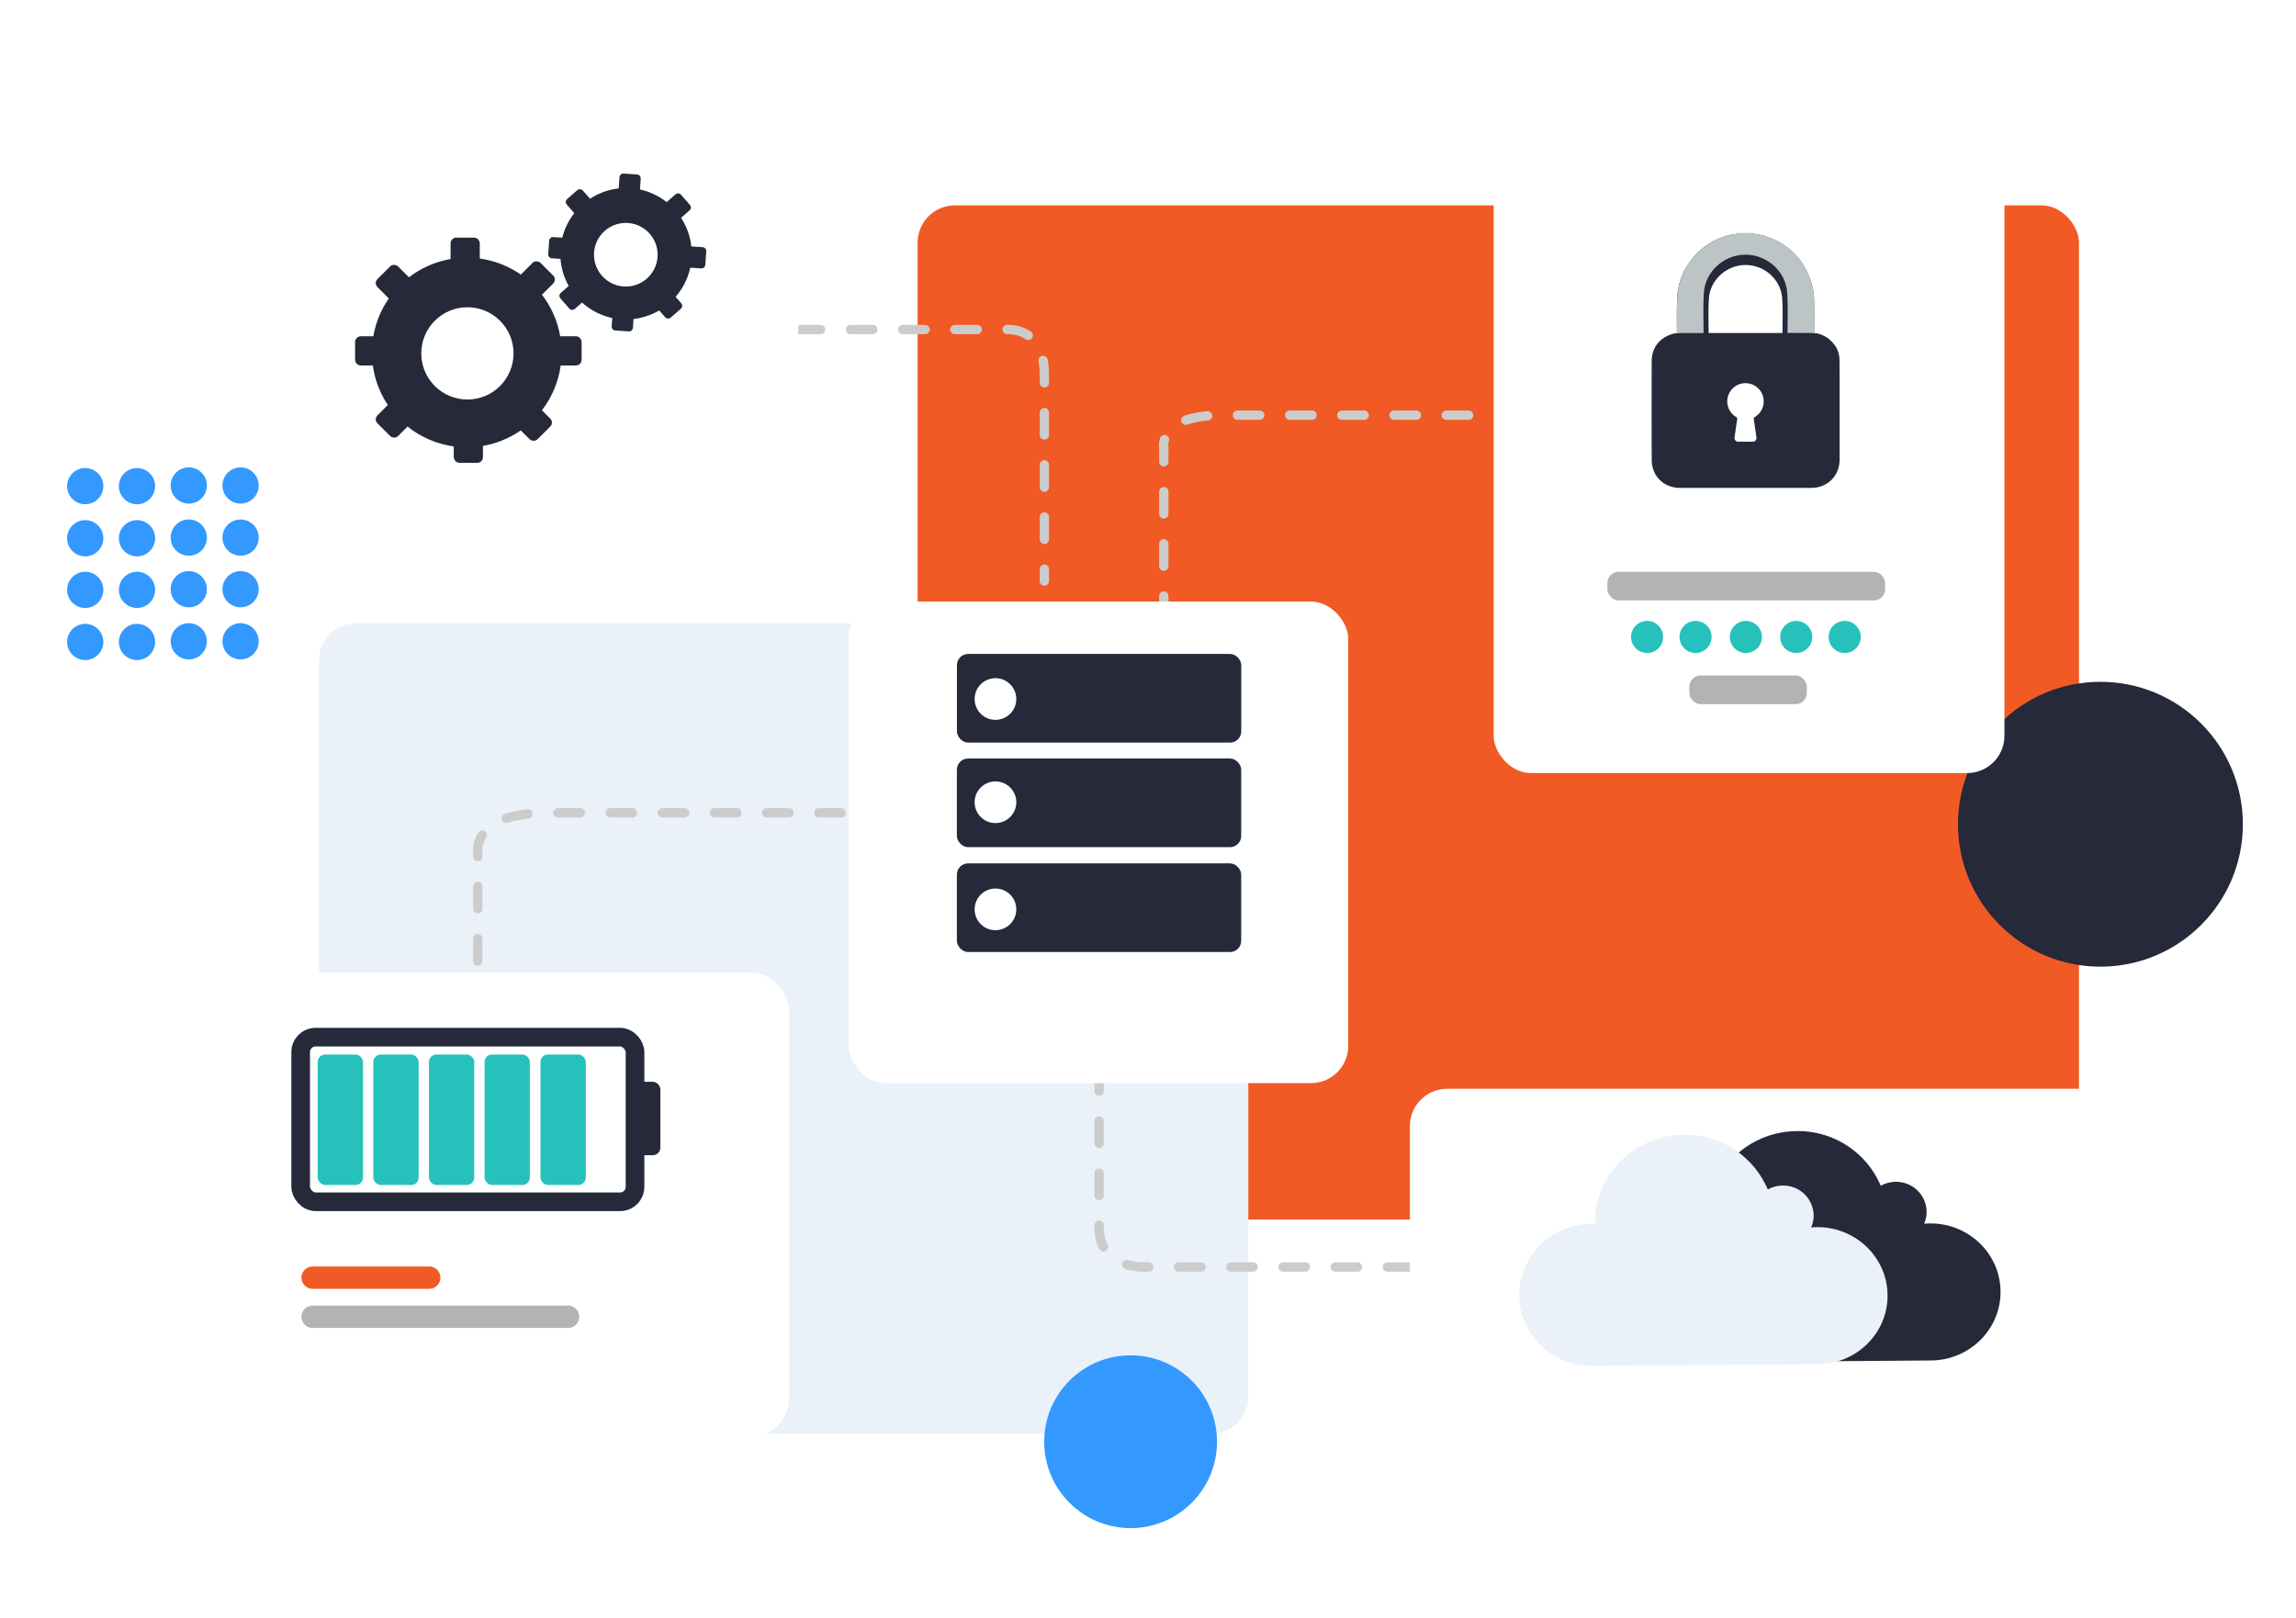 <svg xmlns="http://www.w3.org/2000/svg" xmlns:xlink="http://www.w3.org/1999/xlink" width="1231.63" height="867.83" viewBox="0 0 1231.63 867.83">
  <defs>
    <filter id="Rectangle_158" x="114.121" y="277.43" width="612.51" height="548.82" filterUnits="userSpaceOnUse">
      <feOffset dy="8" input="SourceAlpha"/>
      <feGaussianBlur stdDeviation="19" result="blur"/>
      <feFlood flood-opacity="0.078"/>
      <feComposite operator="in" in2="blur"/>
      <feComposite in="SourceGraphic"/>
    </filter>
    <filter id="Ellipse_67" x="512.13" y="679.13" width="188.7" height="188.7" filterUnits="userSpaceOnUse">
      <feOffset dy="7" input="SourceAlpha"/>
      <feGaussianBlur stdDeviation="16" result="blur-2"/>
      <feFlood flood-opacity="0.102"/>
      <feComposite operator="in" in2="blur-2"/>
      <feComposite in="SourceGraphic"/>
    </filter>
    <filter id="Rectangle_161" x="59.49" y="493.25" width="392.24" height="305.79" filterUnits="userSpaceOnUse">
      <feOffset dy="19" input="SourceAlpha"/>
      <feGaussianBlur stdDeviation="9.5" result="blur-3"/>
      <feFlood flood-opacity="0.051"/>
      <feComposite operator="in" in2="blur-3"/>
      <feComposite in="SourceGraphic"/>
    </filter>
    <filter id="Rectangle_163" x="108.67" y="0" width="363.06" height="330.25" filterUnits="userSpaceOnUse">
      <feOffset dy="-7" input="SourceAlpha"/>
      <feGaussianBlur stdDeviation="14.5" result="blur-4"/>
      <feFlood flood-opacity="0.102"/>
      <feComposite operator="in" in2="blur-4"/>
      <feComposite in="SourceGraphic"/>
    </filter>
    <filter id="Ellipse_68" x="0" y="215.1" width="91.44" height="91.44" filterUnits="userSpaceOnUse">
      <feOffset input="SourceAlpha"/>
      <feGaussianBlur stdDeviation="12" result="blur-5"/>
      <feFlood flood-opacity="0.078"/>
      <feComposite operator="in" in2="blur-5"/>
      <feComposite in="SourceGraphic"/>
    </filter>
    <filter id="Ellipse_69" x="27.771" y="215.1" width="91.44" height="91.44" filterUnits="userSpaceOnUse">
      <feOffset input="SourceAlpha"/>
      <feGaussianBlur stdDeviation="12" result="blur-6"/>
      <feFlood flood-opacity="0.078"/>
      <feComposite operator="in" in2="blur-6"/>
      <feComposite in="SourceGraphic"/>
    </filter>
    <filter id="Ellipse_70" x="55.551" y="214.75" width="91.44" height="91.44" filterUnits="userSpaceOnUse">
      <feOffset input="SourceAlpha"/>
      <feGaussianBlur stdDeviation="12" result="blur-7"/>
      <feFlood flood-opacity="0.078"/>
      <feComposite operator="in" in2="blur-7"/>
      <feComposite in="SourceGraphic"/>
    </filter>
    <filter id="Ellipse_71" x="83.33" y="214.75" width="91.44" height="91.44" filterUnits="userSpaceOnUse">
      <feOffset input="SourceAlpha"/>
      <feGaussianBlur stdDeviation="12" result="blur-8"/>
      <feFlood flood-opacity="0.078"/>
      <feComposite operator="in" in2="blur-8"/>
      <feComposite in="SourceGraphic"/>
    </filter>
    <filter id="Ellipse_72" x="0" y="243.05" width="91.44" height="91.44" filterUnits="userSpaceOnUse">
      <feOffset input="SourceAlpha"/>
      <feGaussianBlur stdDeviation="12" result="blur-9"/>
      <feFlood flood-opacity="0.078"/>
      <feComposite operator="in" in2="blur-9"/>
      <feComposite in="SourceGraphic"/>
    </filter>
    <filter id="Ellipse_73" x="27.771" y="243.05" width="91.44" height="91.44" filterUnits="userSpaceOnUse">
      <feOffset input="SourceAlpha"/>
      <feGaussianBlur stdDeviation="12" result="blur-10"/>
      <feFlood flood-opacity="0.078"/>
      <feComposite operator="in" in2="blur-10"/>
      <feComposite in="SourceGraphic"/>
    </filter>
    <filter id="Ellipse_74" x="55.551" y="242.7" width="91.44" height="91.44" filterUnits="userSpaceOnUse">
      <feOffset input="SourceAlpha"/>
      <feGaussianBlur stdDeviation="12" result="blur-11"/>
      <feFlood flood-opacity="0.078"/>
      <feComposite operator="in" in2="blur-11"/>
      <feComposite in="SourceGraphic"/>
    </filter>
    <filter id="Ellipse_75" x="83.33" y="242.7" width="91.44" height="91.44" filterUnits="userSpaceOnUse">
      <feOffset input="SourceAlpha"/>
      <feGaussianBlur stdDeviation="12" result="blur-12"/>
      <feFlood flood-opacity="0.078"/>
      <feComposite operator="in" in2="blur-12"/>
      <feComposite in="SourceGraphic"/>
    </filter>
    <filter id="Ellipse_76" x="0" y="270.74" width="91.44" height="91.44" filterUnits="userSpaceOnUse">
      <feOffset input="SourceAlpha"/>
      <feGaussianBlur stdDeviation="12" result="blur-13"/>
      <feFlood flood-opacity="0.078"/>
      <feComposite operator="in" in2="blur-13"/>
      <feComposite in="SourceGraphic"/>
    </filter>
    <filter id="Ellipse_77" x="27.771" y="270.74" width="91.44" height="91.44" filterUnits="userSpaceOnUse">
      <feOffset input="SourceAlpha"/>
      <feGaussianBlur stdDeviation="12" result="blur-14"/>
      <feFlood flood-opacity="0.078"/>
      <feComposite operator="in" in2="blur-14"/>
      <feComposite in="SourceGraphic"/>
    </filter>
    <filter id="Ellipse_78" x="55.551" y="270.39" width="91.44" height="91.44" filterUnits="userSpaceOnUse">
      <feOffset input="SourceAlpha"/>
      <feGaussianBlur stdDeviation="12" result="blur-15"/>
      <feFlood flood-opacity="0.078"/>
      <feComposite operator="in" in2="blur-15"/>
      <feComposite in="SourceGraphic"/>
    </filter>
    <filter id="Ellipse_79" x="83.33" y="270.39" width="91.44" height="91.44" filterUnits="userSpaceOnUse">
      <feOffset input="SourceAlpha"/>
      <feGaussianBlur stdDeviation="12" result="blur-16"/>
      <feFlood flood-opacity="0.078"/>
      <feComposite operator="in" in2="blur-16"/>
      <feComposite in="SourceGraphic"/>
    </filter>
    <filter id="Ellipse_80" x="0" y="298.69" width="91.44" height="91.44" filterUnits="userSpaceOnUse">
      <feOffset input="SourceAlpha"/>
      <feGaussianBlur stdDeviation="12" result="blur-17"/>
      <feFlood flood-opacity="0.078"/>
      <feComposite operator="in" in2="blur-17"/>
      <feComposite in="SourceGraphic"/>
    </filter>
    <filter id="Ellipse_81" x="27.771" y="298.69" width="91.44" height="91.44" filterUnits="userSpaceOnUse">
      <feOffset input="SourceAlpha"/>
      <feGaussianBlur stdDeviation="12" result="blur-18"/>
      <feFlood flood-opacity="0.078"/>
      <feComposite operator="in" in2="blur-18"/>
      <feComposite in="SourceGraphic"/>
    </filter>
    <filter id="Ellipse_82" x="55.551" y="298.34" width="91.44" height="91.44" filterUnits="userSpaceOnUse">
      <feOffset input="SourceAlpha"/>
      <feGaussianBlur stdDeviation="12" result="blur-19"/>
      <feFlood flood-opacity="0.078"/>
      <feComposite operator="in" in2="blur-19"/>
      <feComposite in="SourceGraphic"/>
    </filter>
    <filter id="Ellipse_83" x="83.33" y="298.34" width="91.44" height="91.44" filterUnits="userSpaceOnUse">
      <feOffset input="SourceAlpha"/>
      <feGaussianBlur stdDeviation="12" result="blur-20"/>
      <feFlood flood-opacity="0.078"/>
      <feComposite operator="in" in2="blur-20"/>
      <feComposite in="SourceGraphic"/>
    </filter>
    <filter id="Rectangle_166" x="705.3" y="533.13" width="490" height="302" filterUnits="userSpaceOnUse">
      <feOffset dy="15" input="SourceAlpha"/>
      <feGaussianBlur stdDeviation="17" result="blur-21"/>
      <feFlood flood-opacity="0.051"/>
      <feComposite operator="in" in2="blur-21"/>
      <feComposite in="SourceGraphic"/>
    </filter>
    <filter id="Ellipse_84" x="1021.811" y="337.29" width="209.82" height="209.82" filterUnits="userSpaceOnUse">
      <feOffset dy="9" input="SourceAlpha"/>
      <feGaussianBlur stdDeviation="9.5" result="blur-22"/>
      <feFlood flood-opacity="0.102"/>
      <feComposite operator="in" in2="blur-22"/>
      <feComposite in="SourceGraphic"/>
    </filter>
    <filter id="Rectangle_169" x="774.23" y="45.75" width="328" height="396" filterUnits="userSpaceOnUse">
      <feOffset dy="-9" input="SourceAlpha"/>
      <feGaussianBlur stdDeviation="9" result="blur-23"/>
      <feFlood flood-opacity="0.051"/>
      <feComposite operator="in" in2="blur-23"/>
      <feComposite in="SourceGraphic"/>
    </filter>
    <filter id="Rectangle_171" x="398.23" y="265.75" width="382" height="372.36" filterUnits="userSpaceOnUse">
      <feOffset dy="24" input="SourceAlpha"/>
      <feGaussianBlur stdDeviation="19" result="blur-24"/>
      <feFlood flood-opacity="0.122"/>
      <feComposite operator="in" in2="blur-24"/>
      <feComposite in="SourceGraphic"/>
    </filter>
  </defs>
  <g id="Efficient" transform="translate(-24.77 -10.25)">
    <g id="Layer_1" data-name="Layer 1">
      <rect id="Rectangle_156" data-name="Rectangle 156" width="623" height="544.14" rx="20" transform="translate(517 120.43)" fill="#f15a24"/>
      <g transform="matrix(1, 0, 0, 1, 24.77, 10.25)" filter="url(#Rectangle_158)">
        <rect id="Rectangle_158-2" data-name="Rectangle 158" width="498.51" height="434.82" rx="20" transform="translate(171.12 326.43)" fill="#eaf1f8"/>
      </g>
      <g transform="matrix(1, 0, 0, 1, 24.77, 10.25)" filter="url(#Ellipse_67)">
        <circle id="Ellipse_67-2" data-name="Ellipse 67" cx="46.35" cy="46.35" r="46.35" transform="translate(560.13 720.13)" fill="#3399fe"/>
      </g>
      <path id="Path_60" data-name="Path 60" d="M608.08,675.81V561.51s-3.65-21.19,37.73-21.19H817.4" transform="translate(-327 -94)" fill="none" stroke="#ccc" stroke-linecap="round" stroke-miterlimit="10" stroke-width="5" stroke-dasharray="12 16"/>
      <g transform="matrix(1, 0, 0, 1, 24.77, 10.25)" filter="url(#Rectangle_161)">
        <rect id="Rectangle_161-2" data-name="Rectangle 161" width="335.24" height="248.79" rx="20" transform="translate(87.99 502.75)" fill="#fff"/>
      </g>
      <path id="Path_61" data-name="Path 61" d="M780,281.05H891.36S912,278.7,912,305.38V416" transform="translate(-327 -94)" fill="none" stroke="#ccc" stroke-linecap="round" stroke-miterlimit="10" stroke-width="5" stroke-dasharray="12 16"/>
      <g transform="matrix(1, 0, 0, 1, 24.77, 10.25)" filter="url(#Rectangle_163)">
        <rect id="Rectangle_163-2" data-name="Rectangle 163" width="276.06" height="243.25" rx="20" transform="translate(152.17 50.5)" fill="#fff"/>
      </g>
      <g id="Group_6" data-name="Group 6">
        <g transform="matrix(1, 0, 0, 1, 24.77, 10.25)" filter="url(#Ellipse_68)">
          <circle id="Ellipse_68-2" data-name="Ellipse 68" cx="9.72" cy="9.72" r="9.72" transform="translate(36 251.1)" fill="#3399fe"/>
        </g>
        <g transform="matrix(1, 0, 0, 1, 24.77, 10.25)" filter="url(#Ellipse_69)">
          <circle id="Ellipse_69-2" data-name="Ellipse 69" cx="9.72" cy="9.72" r="9.72" transform="translate(63.77 251.1)" fill="#3399fe"/>
        </g>
        <g transform="matrix(1, 0, 0, 1, 24.77, 10.25)" filter="url(#Ellipse_70)">
          <circle id="Ellipse_70-2" data-name="Ellipse 70" cx="9.72" cy="9.72" r="9.72" transform="translate(91.55 250.75)" fill="#3399fe"/>
        </g>
        <g transform="matrix(1, 0, 0, 1, 24.77, 10.25)" filter="url(#Ellipse_71)">
          <circle id="Ellipse_71-2" data-name="Ellipse 71" cx="9.72" cy="9.72" r="9.72" transform="translate(119.33 250.75)" fill="#3399fe"/>
        </g>
        <g transform="matrix(1, 0, 0, 1, 24.77, 10.25)" filter="url(#Ellipse_72)">
          <circle id="Ellipse_72-2" data-name="Ellipse 72" cx="9.72" cy="9.72" r="9.72" transform="translate(36 279.05)" fill="#3399fe"/>
        </g>
        <g transform="matrix(1, 0, 0, 1, 24.77, 10.25)" filter="url(#Ellipse_73)">
          <circle id="Ellipse_73-2" data-name="Ellipse 73" cx="9.72" cy="9.72" r="9.72" transform="translate(63.77 279.05)" fill="#3399fe"/>
        </g>
        <g transform="matrix(1, 0, 0, 1, 24.77, 10.25)" filter="url(#Ellipse_74)">
          <circle id="Ellipse_74-2" data-name="Ellipse 74" cx="9.72" cy="9.72" r="9.72" transform="translate(91.55 278.7)" fill="#3399fe"/>
        </g>
        <g transform="matrix(1, 0, 0, 1, 24.77, 10.25)" filter="url(#Ellipse_75)">
          <circle id="Ellipse_75-2" data-name="Ellipse 75" cx="9.72" cy="9.72" r="9.72" transform="translate(119.33 278.7)" fill="#3399fe"/>
        </g>
        <g transform="matrix(1, 0, 0, 1, 24.77, 10.25)" filter="url(#Ellipse_76)">
          <circle id="Ellipse_76-2" data-name="Ellipse 76" cx="9.72" cy="9.72" r="9.72" transform="translate(36 306.74)" fill="#3399fe"/>
        </g>
        <g transform="matrix(1, 0, 0, 1, 24.77, 10.25)" filter="url(#Ellipse_77)">
          <circle id="Ellipse_77-2" data-name="Ellipse 77" cx="9.72" cy="9.72" r="9.72" transform="translate(63.77 306.74)" fill="#3399fe"/>
        </g>
        <g transform="matrix(1, 0, 0, 1, 24.77, 10.25)" filter="url(#Ellipse_78)">
          <circle id="Ellipse_78-2" data-name="Ellipse 78" cx="9.72" cy="9.72" r="9.72" transform="translate(91.55 306.39)" fill="#3399fe"/>
        </g>
        <g transform="matrix(1, 0, 0, 1, 24.77, 10.25)" filter="url(#Ellipse_79)">
          <circle id="Ellipse_79-2" data-name="Ellipse 79" cx="9.72" cy="9.72" r="9.72" transform="translate(119.33 306.39)" fill="#3399fe"/>
        </g>
        <g transform="matrix(1, 0, 0, 1, 24.77, 10.25)" filter="url(#Ellipse_80)">
          <circle id="Ellipse_80-2" data-name="Ellipse 80" cx="9.72" cy="9.72" r="9.72" transform="translate(36 334.69)" fill="#3399fe"/>
        </g>
        <g transform="matrix(1, 0, 0, 1, 24.77, 10.25)" filter="url(#Ellipse_81)">
          <circle id="Ellipse_81-2" data-name="Ellipse 81" cx="9.72" cy="9.72" r="9.72" transform="translate(63.77 334.69)" fill="#3399fe"/>
        </g>
        <g transform="matrix(1, 0, 0, 1, 24.77, 10.25)" filter="url(#Ellipse_82)">
          <circle id="Ellipse_82-2" data-name="Ellipse 82" cx="9.72" cy="9.72" r="9.72" transform="translate(91.55 334.34)" fill="#3399fe"/>
        </g>
        <g transform="matrix(1, 0, 0, 1, 24.77, 10.25)" filter="url(#Ellipse_83)">
          <circle id="Ellipse_83-2" data-name="Ellipse 83" cx="9.72" cy="9.72" r="9.72" transform="translate(119.33 334.34)" fill="#3399fe"/>
        </g>
      </g>
      <path id="Path_62" data-name="Path 62" d="M1108,784H967.42s-26.06,2-26.06-21.3V666" transform="translate(-327 -94)" fill="none" stroke="#ccc" stroke-linecap="round" stroke-miterlimit="10" stroke-width="5" stroke-dasharray="12 16"/>
      <path id="Path_63" data-name="Path 63" d="M976.07,436V344.07S973,327,1007.36,327H1149.7" transform="translate(-327 -94)" fill="none" stroke="#ccc" stroke-linecap="round" stroke-miterlimit="10" stroke-width="5" stroke-dasharray="12 16"/>
      <g transform="matrix(1, 0, 0, 1, 24.77, 10.25)" filter="url(#Rectangle_166)">
        <rect id="Rectangle_166-2" data-name="Rectangle 166" width="388" height="200" rx="20" transform="translate(756.3 569.13)" fill="#fff"/>
      </g>
      <g transform="matrix(1, 0, 0, 1, 24.77, 10.25)" filter="url(#Ellipse_84)">
        <circle id="Ellipse_84-2" data-name="Ellipse 84" cx="76.41" cy="76.41" r="76.41" transform="translate(1050.31 356.79)" fill="#252939"/>
      </g>
      <g transform="matrix(1, 0, 0, 1, 24.77, 10.25)" filter="url(#Rectangle_169)">
        <rect id="Rectangle_169-2" data-name="Rectangle 169" width="274" height="342" rx="20" transform="translate(801.23 81.75)" fill="#fff"/>
      </g>
      <g transform="matrix(1, 0, 0, 1, 24.77, 10.25)" filter="url(#Rectangle_171)">
        <rect id="Rectangle_171-2" data-name="Rectangle 171" width="268" height="258.36" rx="20" transform="translate(455.23 298.75)" fill="#fff"/>
      </g>
      <path id="Path_64" data-name="Path 64" d="M1387.29,834.14c20.77,0,37.61-16.46,37.61-36.76s-16.84-36.77-37.61-36.77c-1.15,0-2.27.06-3.39.16a15.636,15.636,0,0,0,1.35-6.37,16.29,16.29,0,0,0-16.47-16.1,16.727,16.727,0,0,0-8.127,2.108,48.14,48.14,0,0,0-44.593-29.328c-26.59,0-48.14,21.06-48.14,47v.79h-1.54c-21.52,0-39,17-39,38.09s17.45,38.25,39,38.09ZM1350.2,791.3" transform="translate(-327 -94)" fill="#252939"/>
      <path id="Path_65" data-name="Path 65" d="M1326.69,836.14c20.77,0,37.61-16.46,37.61-36.76s-16.84-36.77-37.61-36.77c-1.14,0-2.27.06-3.39.16a15.638,15.638,0,0,0,1.35-6.37,16.28,16.28,0,0,0-16.46-16.1,16.74,16.74,0,0,0-8.14,2.11,48.14,48.14,0,0,0-44.59-29.33c-26.59,0-48.14,21.06-48.14,47v.79h-1.54c-21.52,0-39,17-39,38.09s17.45,38.25,39,38.09ZM1289.6,793.3" transform="translate(-327 -94)" fill="#eaf1f8"/>
      <circle id="Ellipse_85" data-name="Ellipse 85" cx="50.36" cy="50.36" r="50.36" transform="translate(224.79 148.99)" fill="#252939" stroke="#252939" stroke-miterlimit="10" stroke-width="1"/>
      <rect id="Rectangle_172" data-name="Rectangle 172" width="20.49" height="13.66" rx="2" transform="translate(315.27 191.66)" fill="#252939"/>
      <rect id="Rectangle_173" data-name="Rectangle 173" width="20.49" height="13.66" rx="2" transform="translate(315.27 191.66)" fill="none" stroke="#252939" stroke-linejoin="round" stroke-width="2"/>
      <rect id="Rectangle_174" data-name="Rectangle 174" width="13.66" height="20.49" rx="2" transform="translate(267.47 138.74)" fill="#252939"/>
      <rect id="Rectangle_175" data-name="Rectangle 175" width="13.66" height="20.49" rx="2" transform="translate(267.47 138.74)" fill="none" stroke="#252939" stroke-linejoin="round" stroke-width="2"/>
      <rect id="Rectangle_176" data-name="Rectangle 176" width="13.66" height="20.49" rx="2" transform="translate(269.18 237.05)" fill="#252939"/>
      <rect id="Rectangle_177" data-name="Rectangle 177" width="13.66" height="20.49" rx="2" transform="translate(269.18 237.05)" fill="none" stroke="#252939" stroke-linejoin="round" stroke-width="2"/>
      <rect id="Rectangle_178" data-name="Rectangle 178" width="20.49" height="13.66" rx="2" transform="translate(216.25 191.66)" fill="#252939"/>
      <rect id="Rectangle_179" data-name="Rectangle 179" width="20.49" height="13.66" rx="2" transform="translate(216.25 191.66)" fill="none" stroke="#252939" stroke-linejoin="round" stroke-width="2"/>
      <rect id="Rectangle_180" data-name="Rectangle 180" width="20.49" height="13.66" rx="2" transform="translate(298.087 165.049) rotate(-45)" fill="#252939"/>
      <rect id="Rectangle_181" data-name="Rectangle 181" width="20.49" height="13.66" rx="2" transform="translate(298.087 165.049) rotate(-45)" fill="none" stroke="#252939" stroke-linejoin="round" stroke-width="2"/>
      <rect id="Rectangle_182" data-name="Rectangle 182" width="20.49" height="13.66" rx="2" transform="translate(226.512 235.239) rotate(-45)" fill="#252939"/>
      <rect id="Rectangle_183" data-name="Rectangle 183" width="20.49" height="13.66" rx="2" transform="translate(226.512 235.239) rotate(-45)" fill="none" stroke="#252939" stroke-linejoin="round" stroke-width="2"/>
      <rect id="Rectangle_184" data-name="Rectangle 184" width="13.66" height="20.49" rx="2" transform="translate(226.513 162.128) rotate(-45)" fill="#252939"/>
      <rect id="Rectangle_185" data-name="Rectangle 185" width="13.66" height="20.49" rx="2" transform="translate(226.513 162.128) rotate(-45)" fill="none" stroke="#252939" stroke-linejoin="round" stroke-width="2"/>
      <rect id="Rectangle_186" data-name="Rectangle 186" width="13.66" height="20.49" rx="2" transform="translate(296.511 232.121) rotate(-45)" fill="#252939"/>
      <rect id="Rectangle_187" data-name="Rectangle 187" width="13.66" height="20.49" rx="2" transform="translate(296.511 232.121) rotate(-45)" fill="none" stroke="#252939" stroke-linejoin="round" stroke-width="2"/>
      <circle id="Ellipse_86" data-name="Ellipse 86" cx="24.75" cy="24.75" r="24.75" transform="translate(250.75 175.09)" fill="#fff"/>
      <circle id="Ellipse_87" data-name="Ellipse 87" cx="34.75" cy="34.75" r="34.75" transform="translate(325.83 111.62)" fill="#252939" stroke="#252939" stroke-miterlimit="10" stroke-width="1"/>
      <rect id="Rectangle_188" data-name="Rectangle 188" width="9.42" height="14.14" rx="1" transform="translate(387.95 152.37) rotate(-86.12)" fill="#252939"/>
      <rect id="Rectangle_189" data-name="Rectangle 189" width="9.42" height="14.14" rx="1" transform="translate(387.95 152.37) rotate(-86.12)" fill="none" stroke="#252939" stroke-linejoin="round" stroke-width="2"/>
      <rect id="Rectangle_190" data-name="Rectangle 190" width="14.14" height="9.42" rx="1" transform="translate(357.189 118.401) rotate(-86.12)" fill="#252939"/>
      <rect id="Rectangle_191" data-name="Rectangle 191" width="14.14" height="9.42" rx="1" transform="translate(357.189 118.401) rotate(-86.12)" fill="none" stroke="#252939" stroke-linejoin="round" stroke-width="2"/>
      <rect id="Rectangle_192" data-name="Rectangle 192" width="14.14" height="9.42" rx="1" transform="translate(353.815 186.489) rotate(-86.12)" fill="#252939"/>
      <rect id="Rectangle_193" data-name="Rectangle 193" width="14.14" height="9.42" rx="1" transform="translate(353.815 186.489) rotate(-86.12)" fill="none" stroke="#252939" stroke-linejoin="round" stroke-width="2"/>
      <rect id="Rectangle_194" data-name="Rectangle 194" width="9.42" height="14.14" rx="1" transform="translate(319.777 147.752) rotate(-86.12)" fill="#252939"/>
      <rect id="Rectangle_195" data-name="Rectangle 195" width="9.42" height="14.14" rx="1" transform="translate(319.777 147.752) rotate(-86.12)" fill="none" stroke="#252939" stroke-linejoin="round" stroke-width="2"/>
      <rect id="Rectangle_196" data-name="Rectangle 196" width="14.14" height="9.42" rx="1" transform="translate(377.975 123.857) rotate(-41.12)" fill="#252939"/>
      <rect id="Rectangle_197" data-name="Rectangle 197" width="14.14" height="9.42" rx="1" transform="translate(377.975 123.857) rotate(-41.12)" fill="none" stroke="#252939" stroke-linejoin="round" stroke-width="2"/>
      <rect id="Rectangle_198" data-name="Rectangle 198" width="14.14" height="9.42" rx="1" transform="translate(325.425 168.848) rotate(-41.12)" fill="#252939"/>
      <rect id="Rectangle_199" data-name="Rectangle 199" width="14.14" height="9.42" rx="1" transform="translate(325.425 168.848) rotate(-41.12)" fill="none" stroke="#252939" stroke-linejoin="round" stroke-width="2"/>
      <rect id="Rectangle_200" data-name="Rectangle 200" width="9.42" height="14.14" rx="1" transform="translate(328.84 118.503) rotate(-41.12)" fill="#252939"/>
      <rect id="Rectangle_201" data-name="Rectangle 201" width="9.42" height="14.14" rx="1" transform="translate(328.84 118.503) rotate(-41.12)" fill="none" stroke="#252939" stroke-linejoin="round" stroke-width="2"/>
      <rect id="Rectangle_202" data-name="Rectangle 202" width="9.42" height="14.14" rx="1" transform="translate(373.756 169.96) rotate(-41.12)" fill="#252939"/>
      <rect id="Rectangle_203" data-name="Rectangle 203" width="9.42" height="14.14" rx="1" transform="translate(373.756 169.96) rotate(-41.12)" fill="none" stroke="#252939" stroke-linejoin="round" stroke-width="2"/>
      <circle id="Ellipse_88" data-name="Ellipse 88" cx="17.07" cy="17.07" r="17.07" transform="translate(343.4 129.84)" fill="#fff"/>
      <rect id="Rectangle_204" data-name="Rectangle 204" width="152.52" height="47.55" rx="6" transform="translate(538.09 361.1)" fill="#252939"/>
      <rect id="Rectangle_205" data-name="Rectangle 205" width="152.52" height="47.55" rx="6" transform="translate(538.06 417.19)" fill="#252939"/>
      <rect id="Rectangle_206" data-name="Rectangle 206" width="152.52" height="47.55" rx="6" transform="translate(538.06 473.45)" fill="#252939"/>
      <circle id="Ellipse_89" data-name="Ellipse 89" cx="11.18" cy="11.18" r="11.18" transform="translate(547.58 374.09)" fill="#fff"/>
      <circle id="Ellipse_90" data-name="Ellipse 90" cx="11.18" cy="11.18" r="11.18" transform="translate(547.58 429.47)" fill="#fff"/>
      <circle id="Ellipse_91" data-name="Ellipse 91" cx="11.18" cy="11.18" r="11.18" transform="translate(547.58 486.94)" fill="#fff"/>
      <rect id="Rectangle_207" data-name="Rectangle 207" width="15.19" height="39.36" rx="4" transform="translate(363.81 590.64)" fill="#252939"/>
      <rect id="Rectangle_208" data-name="Rectangle 208" width="179.35" height="88.32" rx="8" transform="translate(186.06 566.68)" fill="none" stroke="#252939" stroke-miterlimit="10" stroke-width="10"/>
      <rect id="Rectangle_209" data-name="Rectangle 209" width="24.3" height="70" rx="4" transform="translate(195.2 576)" fill="#27c1bc"/>
      <rect id="Rectangle_210" data-name="Rectangle 210" width="24.3" height="70" rx="4" transform="translate(225.03 576)" fill="#27c1bc"/>
      <rect id="Rectangle_211" data-name="Rectangle 211" width="24.3" height="70" rx="4" transform="translate(254.86 576)" fill="#27c1bc"/>
      <rect id="Rectangle_212" data-name="Rectangle 212" width="24.3" height="70" rx="4" transform="translate(284.7 576)" fill="#27c1bc"/>
      <rect id="Rectangle_213" data-name="Rectangle 213" width="24.3" height="70" rx="4" transform="translate(314.7 576)" fill="#27c1bc"/>
      <path id="Path_66" data-name="Path 66" d="M1324.92,285.89v.24c-2.27-.21-4.55-.24-6.83-.23h-10.14c-.07-7.16.3-14.32-.16-21.47-.64-10.06-9.38-18-19.6-18s-19.08,7.94-19.72,18c-.46,7.15-.09,14.31-.17,21.47-5.65.23-11.32-.2-17,.28v-.24c.06-7.25-.19-14.5.15-21.75a35.4,35.4,0,0,1,8.27-21.33A36.289,36.289,0,0,1,1281.39,230a9.33,9.33,0,0,0,3-.64h7.42c1.63.68,3.42.61,5.09,1.09q21.24,6,27,27.29a34.686,34.686,0,0,1,1,8.79C1325,273,1324.93,279.43,1324.92,285.89Z" transform="translate(-327 -94)" fill="#252939"/>
      <path id="Path_67" data-name="Path 67" d="M1324.92,285.89h-2.73c-3.84,0-7.68,0-11.52-.06-.09-8.13.33-16.28-.19-24.41-.73-11.43-10.67-20.47-22.27-20.52s-21.7,9-22.43,20.52c-.52,8.13-.1,16.28-.19,24.41-4.75.19-9.5,0-14.26.08.06-7.25-.19-14.5.15-21.75a35.4,35.4,0,0,1,8.27-21.33A36.29,36.29,0,0,1,1281.39,230a9.33,9.33,0,0,0,3-.64h7.42c1.63.68,3.42.61,5.09,1.09q21.24,6,27,27.29a34.686,34.686,0,0,1,1,8.79C1325,273,1324.93,279.43,1324.92,285.89Z" transform="translate(-327 -94)" fill="#bdc4c6"/>
      <path id="Path_68" data-name="Path 68" d="M1308.91,282.84c3.54,0,7.09.06,10.63.05a68.431,68.431,0,0,1,7.16.25,15.9,15.9,0,0,1,8.8,5.69,13.281,13.281,0,0,1,3,7.92c.1,5.89.06,11.77.07,17.66V350.7c0,7.4-4.46,13.17-11.37,14.87a16.07,16.07,0,0,1-3.85.43H1253c-8.72,0-15.18-6.32-15.21-15q-.09-26.55,0-53.1c0-7.14,4.4-12.64,11.31-14.51a5.445,5.445,0,0,0,.5-.22c5.92-.51,11.86-.06,17.79-.3.6,0,1.2.06,1.8.06h37.55C1307.43,282.9,1308.17,282.87,1308.91,282.84Z" transform="translate(-327 -94)" fill="#252939"/>
      <path id="Path_69" data-name="Path 69" d="M1288,341.21h-3.58a2,2,0,0,1-2.17-2.51c.45-3.14.91-6.29,1.39-9.42a1.13,1.13,0,0,0-.62-1.33,9.774,9.774,0,1,1,10.22-.05,1.21,1.21,0,0,0-.67,1.46c.5,3.11.93,6.22,1.36,9.34a2,2,0,0,1-2.17,2.51C1290.55,341.23,1289.3,341.21,1288,341.21Z" transform="translate(-327 -94)" fill="#fff"/>
      <rect id="Rectangle_214" data-name="Rectangle 214" width="149" height="15.38" rx="6" transform="translate(887 317)" fill="#b3b3b3"/>
      <rect id="Rectangle_215" data-name="Rectangle 215" width="63" height="15.38" rx="6" transform="translate(931 372.63)" fill="#b3b3b3"/>
      <circle id="Ellipse_92" data-name="Ellipse 92" cx="8.61" cy="8.61" r="8.61" transform="translate(899.7 343.37)" fill="#27c1bc"/>
      <circle id="Ellipse_93" data-name="Ellipse 93" cx="8.61" cy="8.61" r="8.61" transform="translate(925.7 343.37)" fill="#27c1bc"/>
      <circle id="Ellipse_94" data-name="Ellipse 94" cx="8.61" cy="8.61" r="8.61" transform="translate(952.7 343.37)" fill="#27c1bc"/>
      <circle id="Ellipse_95" data-name="Ellipse 95" cx="8.61" cy="8.61" r="8.61" transform="translate(979.7 343.37)" fill="#27c1bc"/>
      <circle id="Ellipse_96" data-name="Ellipse 96" cx="8.61" cy="8.61" r="8.61" transform="translate(1005.7 343.37)" fill="#27c1bc"/>
      <path id="Path_70" data-name="Path 70" d="M662.49,810.7a6,6,0,0,1-6,6h-137a6,6,0,0,1-6-6h0a6,6,0,0,1,6-6h137A6,6,0,0,1,662.49,810.7Z" transform="translate(-327 -94)" fill="#b3b3b3"/>
      <path id="Path_71" data-name="Path 71" d="M588,789.7a6,6,0,0,1-6,6H519.5a6,6,0,0,1-6-6h0a6,6,0,0,1,6-6H582A6,6,0,0,1,588,789.7Z" transform="translate(-327 -94)" fill="#f15a24"/>
    </g>
  </g>
</svg>
